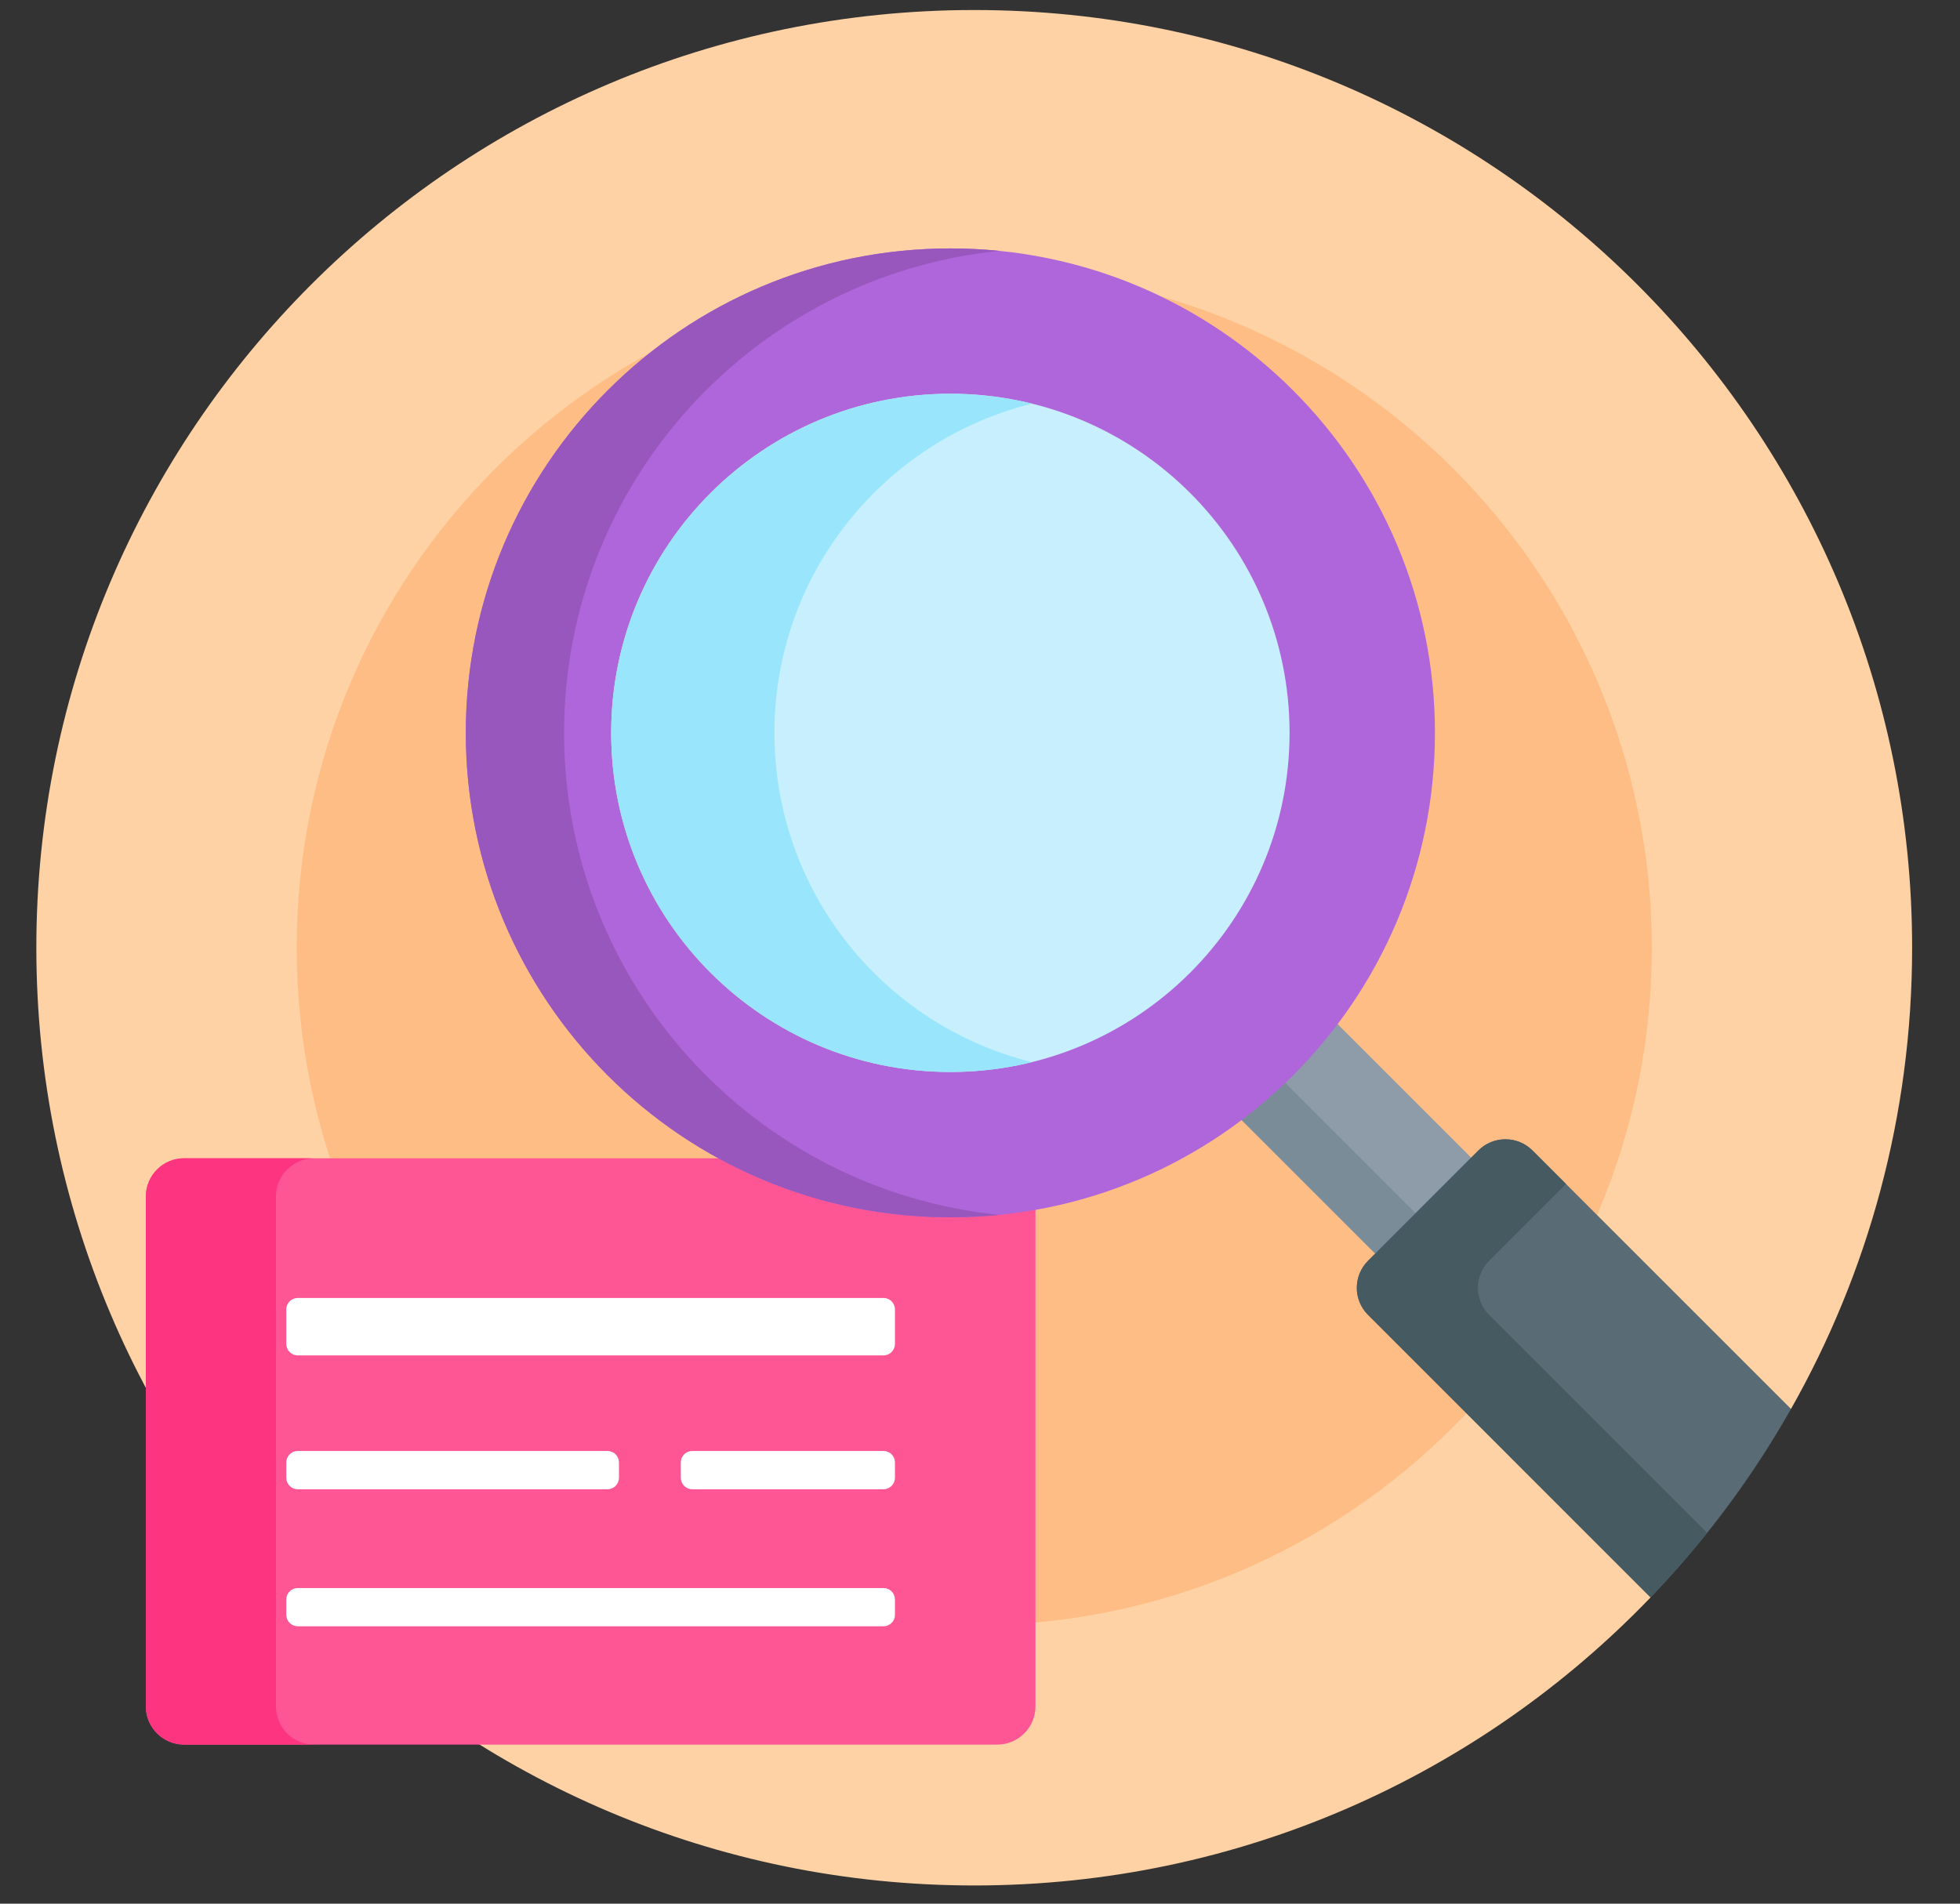 <svg width="35" height="34" viewBox="0 0 35 34" fill="none" xmlns="http://www.w3.org/2000/svg">
<rect x="0" y="0" width="35" height="34" fill="#333333" stroke="none"/>
<path d="M17.398 0.179C8.148 0.179 0.649 7.678 0.649 16.927C0.649 26.177 8.148 33.675 17.398 33.675C22.143 33.675 26.427 31.701 29.475 28.53L29.37 28.329L24.477 23.436C24.237 23.196 24.237 22.806 24.477 22.566L26.447 20.596C26.564 20.48 26.718 20.416 26.882 20.416C27.047 20.416 27.201 20.48 27.317 20.596L31.854 25.133L31.982 25.164C33.359 22.732 34.145 19.922 34.145 16.927C34.145 7.678 26.647 0.179 17.398 0.179Z" fill="#FED2A4"/>
<path d="M17.398 29.027C24.08 29.027 29.497 23.61 29.497 16.927C29.497 10.245 24.08 4.828 17.398 4.828C10.715 4.828 5.298 10.245 5.298 16.927C5.298 23.61 10.715 29.027 17.398 29.027Z" fill="#FFBD86"/>
<path d="M17.808 31.159H3.287C2.91 31.159 2.604 30.852 2.604 30.475V21.371C2.604 20.993 2.91 20.687 3.287 20.687H17.808C18.186 20.687 18.491 20.993 18.491 21.371V30.475C18.491 30.852 18.186 31.159 17.808 31.159Z" fill="#FE5694"/>
<path d="M4.928 30.475V21.371C4.928 20.993 5.234 20.687 5.611 20.687H3.287C2.91 20.687 2.604 20.993 2.604 21.371V30.475C2.604 30.852 2.91 31.159 3.287 31.159H5.611C5.234 31.159 4.928 30.852 4.928 30.475Z" fill="#FD3581"/>
<path d="M15.776 24.208H5.317C5.263 24.208 5.211 24.186 5.172 24.148C5.134 24.109 5.112 24.057 5.112 24.003V23.387C5.112 23.333 5.134 23.281 5.172 23.242C5.211 23.204 5.263 23.182 5.317 23.182H15.776C15.831 23.182 15.883 23.204 15.921 23.242C15.96 23.281 15.981 23.333 15.981 23.387V24.003C15.981 24.057 15.96 24.109 15.921 24.148C15.883 24.186 15.831 24.208 15.776 24.208ZM15.776 26.599H12.362C12.308 26.599 12.255 26.577 12.217 26.538C12.179 26.5 12.157 26.448 12.157 26.393V26.12C12.157 26.066 12.179 26.013 12.217 25.975C12.255 25.936 12.308 25.915 12.362 25.915H15.776C15.831 25.915 15.883 25.936 15.921 25.975C15.96 26.013 15.981 26.066 15.981 26.12V26.393C15.981 26.448 15.96 26.5 15.921 26.538C15.883 26.577 15.831 26.599 15.776 26.599ZM10.848 26.599H5.317C5.263 26.599 5.211 26.577 5.172 26.538C5.134 26.5 5.112 26.448 5.112 26.393V26.12C5.112 26.066 5.134 26.013 5.172 25.975C5.211 25.936 5.263 25.915 5.317 25.915H10.848C10.902 25.915 10.955 25.936 10.993 25.975C11.031 26.013 11.053 26.066 11.053 26.12V26.393C11.053 26.448 11.031 26.5 10.993 26.538C10.955 26.577 10.902 26.599 10.848 26.599ZM15.776 29.046H5.317C5.263 29.046 5.211 29.024 5.172 28.986C5.134 28.948 5.112 28.895 5.112 28.841V28.568C5.112 28.513 5.134 28.461 5.172 28.423C5.211 28.384 5.263 28.363 5.317 28.363H15.776C15.831 28.363 15.883 28.384 15.921 28.423C15.96 28.461 15.981 28.513 15.981 28.568V28.841C15.981 28.895 15.96 28.948 15.921 28.986C15.883 29.024 15.831 29.046 15.776 29.046Z" fill="white"/>
<path d="M26.319 20.724L23.834 18.239C23.346 18.888 22.77 19.465 22.121 19.953L24.606 22.438L26.319 20.724Z" fill="#8D9CA8"/>
<path d="M25.327 21.716L22.901 19.29C22.654 19.526 22.394 19.747 22.121 19.953L24.606 22.437L25.327 21.716Z" fill="#7A8C98"/>
<path d="M31.982 25.164L27.366 20.548C27.099 20.281 26.666 20.281 26.399 20.548L24.429 22.518C24.162 22.785 24.162 23.218 24.429 23.484L29.474 28.53C30.448 27.517 31.29 26.387 31.982 25.164Z" fill="#596C76"/>
<path d="M26.592 23.484C26.325 23.218 26.325 22.785 26.592 22.518L27.964 21.146L27.366 20.548C27.099 20.281 26.666 20.281 26.399 20.548L24.429 22.518C24.162 22.785 24.162 23.218 24.429 23.484L29.474 28.53C29.828 28.161 30.166 27.776 30.485 27.377L26.592 23.484Z" fill="#465A61"/>
<path d="M16.971 21.742C21.75 21.742 25.624 17.868 25.624 13.089C25.624 8.311 21.75 4.437 16.971 4.437C12.192 4.437 8.318 8.311 8.318 13.089C8.318 17.868 12.192 21.742 16.971 21.742Z" fill="#AF66DA"/>
<path d="M10.073 13.089C10.073 8.607 13.482 4.92 17.848 4.481C17.56 4.452 17.267 4.437 16.971 4.437C12.192 4.437 8.318 8.311 8.318 13.089C8.318 17.868 12.192 21.742 16.971 21.742C17.267 21.742 17.56 21.727 17.848 21.698C13.482 21.258 10.073 17.572 10.073 13.089Z" fill="#9857BD"/>
<path d="M16.971 19.146C20.316 19.146 23.028 16.434 23.028 13.089C23.028 9.744 20.316 7.032 16.971 7.032C13.626 7.032 10.914 9.744 10.914 13.089C10.914 16.434 13.626 19.146 16.971 19.146Z" fill="#C8EFFE"/>
<path d="M13.829 13.089C13.829 10.247 15.787 7.862 18.428 7.21C17.951 7.092 17.462 7.033 16.971 7.033C13.626 7.033 10.914 9.744 10.914 13.09C10.914 16.435 13.626 19.146 16.971 19.146C17.473 19.146 17.961 19.085 18.428 18.97C15.787 18.317 13.829 15.932 13.829 13.089Z" fill="#99E6FC"/>
</svg>

